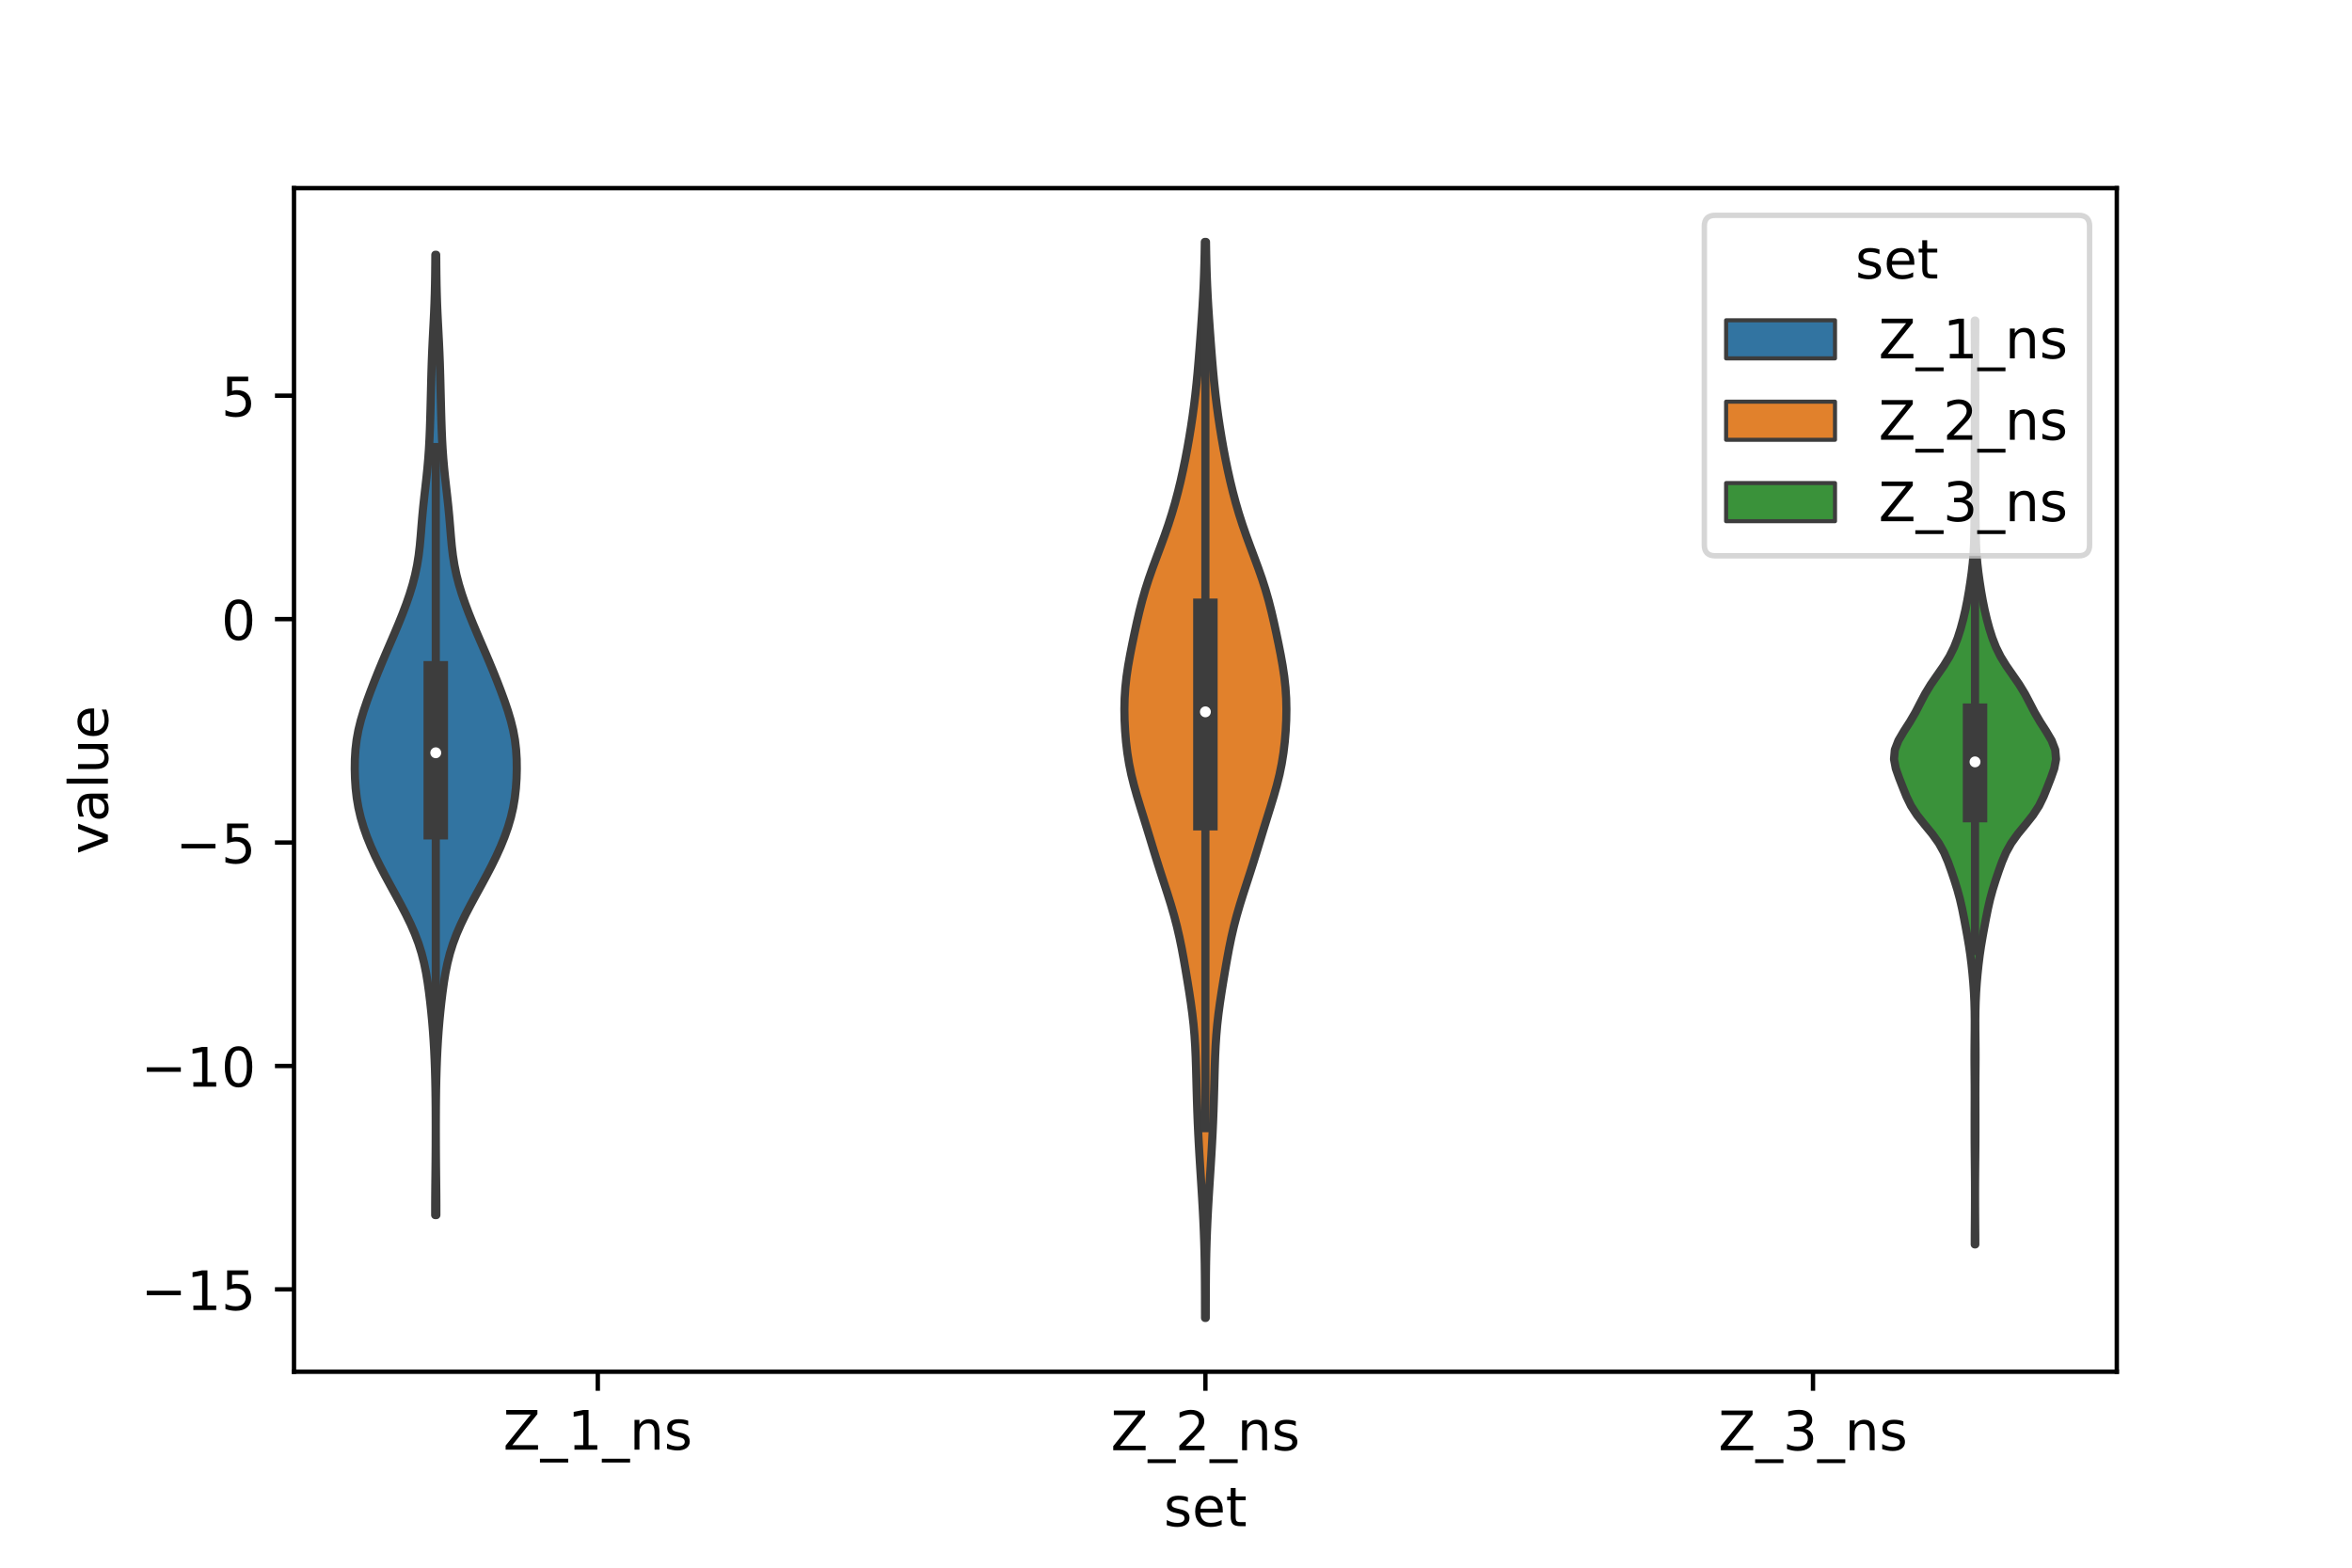 <?xml version="1.0" encoding="utf-8" standalone="no"?>
<!DOCTYPE svg PUBLIC "-//W3C//DTD SVG 1.1//EN"
  "http://www.w3.org/Graphics/SVG/1.1/DTD/svg11.dtd">
<!-- Created with matplotlib (https://matplotlib.org/) -->
<svg height="288pt" version="1.1" viewBox="0 0 432 288" width="432pt" xmlns="http://www.w3.org/2000/svg" xmlns:xlink="http://www.w3.org/1999/xlink">
 <defs>
  <style type="text/css">*{stroke-linecap:butt;stroke-linejoin:round;}</style>
 </defs>
 <g id="figure_1">
  <g id="patch_1">
   <path d="M 0 288 
L 432 288 
L 432 0 
L 0 0 
z
" style="fill:#ffffff;"/>
  </g>
  <g id="axes_1">
   <g id="patch_2">
    <path d="M 54 252 
L 388.8 252 
L 388.8 34.56 
L 54 34.56 
z
" style="fill:#ffffff;"/>
   </g>
   <g id="PolyCollection_1">
    <defs>
     <path d="M 80.146 -64.778 
L 79.934 -64.778 
L 79.933 -66.56 
L 79.942 -68.342 
L 79.958 -70.124 
L 79.978 -71.906 
L 79.997 -73.688 
L 80.013 -75.47 
L 80.024 -77.252 
L 80.03 -79.034 
L 80.032 -80.816 
L 80.029 -82.598 
L 80.021 -84.38 
L 80.005 -86.162 
L 79.981 -87.944 
L 79.944 -89.726 
L 79.895 -91.508 
L 79.829 -93.29 
L 79.747 -95.072 
L 79.644 -96.854 
L 79.52 -98.636 
L 79.372 -100.418 
L 79.201 -102.2 
L 79.009 -103.982 
L 78.792 -105.764 
L 78.544 -107.546 
L 78.25 -109.328 
L 77.886 -111.11 
L 77.433 -112.892 
L 76.873 -114.674 
L 76.201 -116.457 
L 75.423 -118.239 
L 74.558 -120.021 
L 73.63 -121.803 
L 72.664 -123.585 
L 71.688 -125.367 
L 70.724 -127.149 
L 69.796 -128.931 
L 68.921 -130.713 
L 68.117 -132.495 
L 67.395 -134.277 
L 66.766 -136.059 
L 66.243 -137.841 
L 65.83 -139.623 
L 65.528 -141.405 
L 65.325 -143.187 
L 65.207 -144.969 
L 65.16 -146.751 
L 65.184 -148.533 
L 65.293 -150.315 
L 65.504 -152.097 
L 65.831 -153.879 
L 66.271 -155.661 
L 66.805 -157.443 
L 67.409 -159.225 
L 68.061 -161.007 
L 68.746 -162.789 
L 69.457 -164.571 
L 70.193 -166.353 
L 70.949 -168.135 
L 71.717 -169.917 
L 72.483 -171.699 
L 73.232 -173.481 
L 73.949 -175.263 
L 74.621 -177.045 
L 75.237 -178.827 
L 75.781 -180.609 
L 76.243 -182.391 
L 76.614 -184.173 
L 76.896 -185.955 
L 77.106 -187.737 
L 77.267 -189.519 
L 77.411 -191.301 
L 77.561 -193.083 
L 77.73 -194.865 
L 77.921 -196.647 
L 78.123 -198.429 
L 78.323 -200.212 
L 78.506 -201.994 
L 78.662 -203.776 
L 78.788 -205.558 
L 78.884 -207.34 
L 78.958 -209.122 
L 79.017 -210.904 
L 79.067 -212.686 
L 79.113 -214.468 
L 79.157 -216.25 
L 79.201 -218.032 
L 79.25 -219.814 
L 79.307 -221.596 
L 79.377 -223.378 
L 79.459 -225.16 
L 79.55 -226.942 
L 79.643 -228.724 
L 79.73 -230.506 
L 79.804 -232.288 
L 79.861 -234.07 
L 79.902 -235.852 
L 79.93 -237.634 
L 79.949 -239.416 
L 79.963 -241.198 
L 80.117 -241.198 
L 80.117 -241.198 
L 80.131 -239.416 
L 80.15 -237.634 
L 80.178 -235.852 
L 80.219 -234.07 
L 80.276 -232.288 
L 80.35 -230.506 
L 80.437 -228.724 
L 80.53 -226.942 
L 80.621 -225.16 
L 80.703 -223.378 
L 80.773 -221.596 
L 80.83 -219.814 
L 80.879 -218.032 
L 80.923 -216.25 
L 80.967 -214.468 
L 81.013 -212.686 
L 81.063 -210.904 
L 81.122 -209.122 
L 81.196 -207.34 
L 81.292 -205.558 
L 81.418 -203.776 
L 81.574 -201.994 
L 81.757 -200.212 
L 81.957 -198.429 
L 82.159 -196.647 
L 82.35 -194.865 
L 82.519 -193.083 
L 82.669 -191.301 
L 82.813 -189.519 
L 82.974 -187.737 
L 83.184 -185.955 
L 83.466 -184.173 
L 83.837 -182.391 
L 84.299 -180.609 
L 84.843 -178.827 
L 85.459 -177.045 
L 86.131 -175.263 
L 86.848 -173.481 
L 87.597 -171.699 
L 88.363 -169.917 
L 89.131 -168.135 
L 89.887 -166.353 
L 90.623 -164.571 
L 91.334 -162.789 
L 92.019 -161.007 
L 92.671 -159.225 
L 93.275 -157.443 
L 93.809 -155.661 
L 94.249 -153.879 
L 94.576 -152.097 
L 94.787 -150.315 
L 94.896 -148.533 
L 94.92 -146.751 
L 94.873 -144.969 
L 94.755 -143.187 
L 94.552 -141.405 
L 94.25 -139.623 
L 93.837 -137.841 
L 93.314 -136.059 
L 92.685 -134.277 
L 91.963 -132.495 
L 91.159 -130.713 
L 90.284 -128.931 
L 89.356 -127.149 
L 88.392 -125.367 
L 87.416 -123.585 
L 86.45 -121.803 
L 85.522 -120.021 
L 84.657 -118.239 
L 83.879 -116.457 
L 83.207 -114.674 
L 82.647 -112.892 
L 82.194 -111.11 
L 81.83 -109.328 
L 81.536 -107.546 
L 81.288 -105.764 
L 81.071 -103.982 
L 80.879 -102.2 
L 80.708 -100.418 
L 80.56 -98.636 
L 80.436 -96.854 
L 80.333 -95.072 
L 80.251 -93.29 
L 80.185 -91.508 
L 80.136 -89.726 
L 80.099 -87.944 
L 80.075 -86.162 
L 80.059 -84.38 
L 80.051 -82.598 
L 80.048 -80.816 
L 80.05 -79.034 
L 80.056 -77.252 
L 80.067 -75.47 
L 80.083 -73.688 
L 80.102 -71.906 
L 80.122 -70.124 
L 80.138 -68.342 
L 80.147 -66.56 
L 80.146 -64.778 
z
" id="mffaadafa1a" style="stroke:#3d3d3d;stroke-width:1.5;"/>
    </defs>
    <g clip-path="url(#p90f415b811)">
     <use style="fill:#3274a1;stroke:#3d3d3d;stroke-width:1.5;" x="0" xlink:href="#mffaadafa1a" y="288"/>
    </g>
   </g>
   <g id="PolyCollection_2">
    <defs>
     <path d="M 221.464 -45.884 
L 221.336 -45.884 
L 221.332 -47.88 
L 221.327 -49.877 
L 221.318 -51.874 
L 221.303 -53.87 
L 221.277 -55.867 
L 221.237 -57.864 
L 221.182 -59.86 
L 221.109 -61.857 
L 221.021 -63.854 
L 220.918 -65.851 
L 220.803 -67.847 
L 220.679 -69.844 
L 220.552 -71.841 
L 220.424 -73.837 
L 220.301 -75.834 
L 220.187 -77.831 
L 220.083 -79.827 
L 219.992 -81.824 
L 219.914 -83.821 
L 219.848 -85.818 
L 219.791 -87.814 
L 219.739 -89.811 
L 219.685 -91.808 
L 219.619 -93.804 
L 219.527 -95.801 
L 219.397 -97.798 
L 219.221 -99.794 
L 218.994 -101.791 
L 218.724 -103.788 
L 218.423 -105.784 
L 218.101 -107.781 
L 217.767 -109.778 
L 217.42 -111.775 
L 217.051 -113.771 
L 216.642 -115.768 
L 216.181 -117.765 
L 215.659 -119.761 
L 215.079 -121.758 
L 214.456 -123.755 
L 213.809 -125.751 
L 213.161 -127.748 
L 212.527 -129.745 
L 211.909 -131.741 
L 211.301 -133.738 
L 210.692 -135.735 
L 210.074 -137.732 
L 209.452 -139.728 
L 208.845 -141.725 
L 208.281 -143.722 
L 207.786 -145.718 
L 207.378 -147.715 
L 207.059 -149.712 
L 206.822 -151.708 
L 206.655 -153.705 
L 206.554 -155.702 
L 206.52 -157.699 
L 206.563 -159.695 
L 206.694 -161.692 
L 206.912 -163.689 
L 207.209 -165.685 
L 207.566 -167.682 
L 207.96 -169.679 
L 208.376 -171.675 
L 208.811 -173.672 
L 209.274 -175.669 
L 209.784 -177.665 
L 210.356 -179.662 
L 210.996 -181.659 
L 211.697 -183.656 
L 212.436 -185.652 
L 213.184 -187.649 
L 213.914 -189.646 
L 214.604 -191.642 
L 215.243 -193.639 
L 215.827 -195.636 
L 216.36 -197.632 
L 216.847 -199.629 
L 217.292 -201.626 
L 217.703 -203.622 
L 218.082 -205.619 
L 218.433 -207.616 
L 218.757 -209.613 
L 219.054 -211.609 
L 219.323 -213.606 
L 219.564 -215.603 
L 219.778 -217.599 
L 219.968 -219.596 
L 220.14 -221.593 
L 220.3 -223.589 
L 220.451 -225.586 
L 220.597 -227.583 
L 220.736 -229.58 
L 220.866 -231.576 
L 220.981 -233.573 
L 221.079 -235.57 
L 221.158 -237.566 
L 221.218 -239.563 
L 221.262 -241.56 
L 221.294 -243.556 
L 221.506 -243.556 
L 221.506 -243.556 
L 221.538 -241.56 
L 221.582 -239.563 
L 221.642 -237.566 
L 221.721 -235.57 
L 221.819 -233.573 
L 221.934 -231.576 
L 222.064 -229.58 
L 222.203 -227.583 
L 222.349 -225.586 
L 222.5 -223.589 
L 222.66 -221.593 
L 222.832 -219.596 
L 223.022 -217.599 
L 223.236 -215.603 
L 223.477 -213.606 
L 223.746 -211.609 
L 224.043 -209.613 
L 224.367 -207.616 
L 224.718 -205.619 
L 225.097 -203.622 
L 225.508 -201.626 
L 225.953 -199.629 
L 226.44 -197.632 
L 226.973 -195.636 
L 227.557 -193.639 
L 228.196 -191.642 
L 228.886 -189.646 
L 229.616 -187.649 
L 230.364 -185.652 
L 231.103 -183.656 
L 231.804 -181.659 
L 232.444 -179.662 
L 233.016 -177.665 
L 233.526 -175.669 
L 233.989 -173.672 
L 234.424 -171.675 
L 234.84 -169.679 
L 235.234 -167.682 
L 235.591 -165.685 
L 235.888 -163.689 
L 236.106 -161.692 
L 236.237 -159.695 
L 236.28 -157.699 
L 236.246 -155.702 
L 236.145 -153.705 
L 235.978 -151.708 
L 235.741 -149.712 
L 235.422 -147.715 
L 235.014 -145.718 
L 234.519 -143.722 
L 233.955 -141.725 
L 233.348 -139.728 
L 232.726 -137.732 
L 232.108 -135.735 
L 231.499 -133.738 
L 230.891 -131.741 
L 230.273 -129.745 
L 229.639 -127.748 
L 228.991 -125.751 
L 228.344 -123.755 
L 227.721 -121.758 
L 227.141 -119.761 
L 226.619 -117.765 
L 226.158 -115.768 
L 225.749 -113.771 
L 225.38 -111.775 
L 225.033 -109.778 
L 224.699 -107.781 
L 224.377 -105.784 
L 224.076 -103.788 
L 223.806 -101.791 
L 223.579 -99.794 
L 223.403 -97.798 
L 223.273 -95.801 
L 223.181 -93.804 
L 223.115 -91.808 
L 223.061 -89.811 
L 223.009 -87.814 
L 222.952 -85.818 
L 222.886 -83.821 
L 222.808 -81.824 
L 222.717 -79.827 
L 222.613 -77.831 
L 222.499 -75.834 
L 222.376 -73.837 
L 222.248 -71.841 
L 222.121 -69.844 
L 221.997 -67.847 
L 221.882 -65.851 
L 221.779 -63.854 
L 221.691 -61.857 
L 221.618 -59.86 
L 221.563 -57.864 
L 221.523 -55.867 
L 221.497 -53.87 
L 221.482 -51.874 
L 221.473 -49.877 
L 221.468 -47.88 
L 221.464 -45.884 
z
" id="m4b916a7ca4" style="stroke:#3d3d3d;stroke-width:1.5;"/>
    </defs>
    <g clip-path="url(#p90f415b811)">
     <use style="fill:#e1812c;stroke:#3d3d3d;stroke-width:1.5;" x="0" xlink:href="#m4b916a7ca4" y="288"/>
    </g>
   </g>
   <g id="PolyCollection_3">
    <defs>
     <path d="M 362.811 -59.391 
L 362.709 -59.391 
L 362.714 -61.105 
L 362.727 -62.82 
L 362.74 -64.534 
L 362.75 -66.248 
L 362.755 -67.963 
L 362.754 -69.677 
L 362.747 -71.391 
L 362.734 -73.105 
L 362.719 -74.82 
L 362.704 -76.534 
L 362.694 -78.248 
L 362.69 -79.962 
L 362.69 -81.677 
L 362.692 -83.391 
L 362.697 -85.105 
L 362.7 -86.82 
L 362.698 -88.534 
L 362.687 -90.248 
L 362.673 -91.962 
L 362.665 -93.677 
L 362.67 -95.391 
L 362.685 -97.105 
L 362.702 -98.819 
L 362.707 -100.534 
L 362.69 -102.248 
L 362.644 -103.962 
L 362.563 -105.677 
L 362.446 -107.391 
L 362.295 -109.105 
L 362.115 -110.819 
L 361.903 -112.534 
L 361.651 -114.248 
L 361.361 -115.962 
L 361.049 -117.676 
L 360.725 -119.391 
L 360.382 -121.105 
L 359.989 -122.819 
L 359.524 -124.534 
L 358.99 -126.248 
L 358.413 -127.962 
L 357.794 -129.676 
L 357.064 -131.391 
L 356.113 -133.105 
L 354.883 -134.819 
L 353.474 -136.533 
L 352.114 -138.248 
L 351.002 -139.962 
L 350.168 -141.676 
L 349.477 -143.391 
L 348.807 -145.105 
L 348.205 -146.819 
L 347.88 -148.533 
L 348.031 -150.248 
L 348.692 -151.962 
L 349.702 -153.676 
L 350.804 -155.39 
L 351.806 -157.105 
L 352.691 -158.819 
L 353.591 -160.533 
L 354.635 -162.248 
L 355.821 -163.962 
L 357.014 -165.676 
L 358.068 -167.39 
L 358.918 -169.105 
L 359.586 -170.819 
L 360.13 -172.533 
L 360.593 -174.247 
L 360.994 -175.962 
L 361.34 -177.676 
L 361.641 -179.39 
L 361.908 -181.105 
L 362.146 -182.819 
L 362.342 -184.533 
L 362.486 -186.247 
L 362.577 -187.962 
L 362.626 -189.676 
L 362.653 -191.39 
L 362.672 -193.104 
L 362.692 -194.819 
L 362.708 -196.533 
L 362.716 -198.247 
L 362.714 -199.962 
L 362.709 -201.676 
L 362.707 -203.39 
L 362.713 -205.104 
L 362.724 -206.819 
L 362.731 -208.533 
L 362.729 -210.247 
L 362.72 -211.961 
L 362.711 -213.676 
L 362.709 -215.39 
L 362.716 -217.104 
L 362.729 -218.819 
L 362.74 -220.533 
L 362.744 -222.247 
L 362.738 -223.961 
L 362.726 -225.676 
L 362.714 -227.39 
L 362.708 -229.104 
L 362.812 -229.104 
L 362.812 -229.104 
L 362.806 -227.39 
L 362.794 -225.676 
L 362.782 -223.961 
L 362.776 -222.247 
L 362.78 -220.533 
L 362.791 -218.819 
L 362.804 -217.104 
L 362.811 -215.39 
L 362.809 -213.676 
L 362.8 -211.961 
L 362.791 -210.247 
L 362.789 -208.533 
L 362.796 -206.819 
L 362.807 -205.104 
L 362.813 -203.39 
L 362.811 -201.676 
L 362.806 -199.962 
L 362.804 -198.247 
L 362.812 -196.533 
L 362.828 -194.819 
L 362.848 -193.104 
L 362.867 -191.39 
L 362.894 -189.676 
L 362.943 -187.962 
L 363.034 -186.247 
L 363.178 -184.533 
L 363.374 -182.819 
L 363.612 -181.105 
L 363.879 -179.39 
L 364.18 -177.676 
L 364.526 -175.962 
L 364.927 -174.247 
L 365.39 -172.533 
L 365.934 -170.819 
L 366.602 -169.105 
L 367.452 -167.39 
L 368.506 -165.676 
L 369.699 -163.962 
L 370.885 -162.248 
L 371.929 -160.533 
L 372.829 -158.819 
L 373.714 -157.105 
L 374.716 -155.39 
L 375.818 -153.676 
L 376.828 -151.962 
L 377.489 -150.248 
L 377.64 -148.533 
L 377.315 -146.819 
L 376.713 -145.105 
L 376.043 -143.391 
L 375.352 -141.676 
L 374.518 -139.962 
L 373.406 -138.248 
L 372.046 -136.533 
L 370.637 -134.819 
L 369.407 -133.105 
L 368.456 -131.391 
L 367.726 -129.676 
L 367.107 -127.962 
L 366.53 -126.248 
L 365.996 -124.534 
L 365.531 -122.819 
L 365.138 -121.105 
L 364.795 -119.391 
L 364.471 -117.676 
L 364.159 -115.962 
L 363.869 -114.248 
L 363.617 -112.534 
L 363.405 -110.819 
L 363.225 -109.105 
L 363.074 -107.391 
L 362.957 -105.677 
L 362.876 -103.962 
L 362.83 -102.248 
L 362.813 -100.534 
L 362.818 -98.819 
L 362.835 -97.105 
L 362.85 -95.391 
L 362.855 -93.677 
L 362.847 -91.962 
L 362.833 -90.248 
L 362.822 -88.534 
L 362.82 -86.82 
L 362.823 -85.105 
L 362.828 -83.391 
L 362.83 -81.677 
L 362.83 -79.962 
L 362.826 -78.248 
L 362.816 -76.534 
L 362.801 -74.82 
L 362.786 -73.105 
L 362.773 -71.391 
L 362.766 -69.677 
L 362.765 -67.963 
L 362.77 -66.248 
L 362.78 -64.534 
L 362.793 -62.82 
L 362.806 -61.105 
L 362.811 -59.391 
z
" id="m7177b099f9" style="stroke:#3d3d3d;stroke-width:1.5;"/>
    </defs>
    <g clip-path="url(#p90f415b811)">
     <use style="fill:#3a923a;stroke:#3d3d3d;stroke-width:1.5;" x="0" xlink:href="#m7177b099f9" y="288"/>
    </g>
   </g>
   <g id="patch_3">
    <path clip-path="url(#p90f415b811)" d="M 109.8 113.735 
L 109.8 113.735 
L 109.8 113.735 
L 109.8 113.735 
z
" style="fill:#3274a1;stroke:#3d3d3d;stroke-linejoin:miter;stroke-width:0.75;"/>
   </g>
   <g id="patch_4">
    <path clip-path="url(#p90f415b811)" d="M 109.8 113.735 
L 109.8 113.735 
L 109.8 113.735 
L 109.8 113.735 
z
" style="fill:#e1812c;stroke:#3d3d3d;stroke-linejoin:miter;stroke-width:0.75;"/>
   </g>
   <g id="patch_5">
    <path clip-path="url(#p90f415b811)" d="M 109.8 113.735 
L 109.8 113.735 
L 109.8 113.735 
L 109.8 113.735 
z
" style="fill:#3a923a;stroke:#3d3d3d;stroke-linejoin:miter;stroke-width:0.75;"/>
   </g>
   <g id="matplotlib.axis_1">
    <g id="xtick_1">
     <g id="line2d_1">
      <defs>
       <path d="M 0 0 
L 0 3.5 
" id="ma09821c935" style="stroke:#000000;stroke-width:0.8;"/>
      </defs>
      <g>
       <use style="stroke:#000000;stroke-width:0.8;" x="109.8" xlink:href="#ma09821c935" y="252"/>
      </g>
     </g>
     <g id="text_1">
      <!-- Z_1_ns -->
      <g transform="translate(92.42 266.32)scale(0.1 -0.1)">
       <defs>
        <path d="M 5.609 72.906 
L 62.891 72.906 
L 62.891 65.375 
L 16.797 8.297 
L 64.016 8.297 
L 64.016 0 
L 4.5 0 
L 4.5 7.516 
L 50.594 64.594 
L 5.609 64.594 
z
" id="DejaVuSans-90"/>
        <path d="M 50.984 -16.609 
L 50.984 -23.578 
L -0.984 -23.578 
L -0.984 -16.609 
z
" id="DejaVuSans-95"/>
        <path d="M 12.406 8.297 
L 28.516 8.297 
L 28.516 63.922 
L 10.984 60.406 
L 10.984 69.391 
L 28.422 72.906 
L 38.281 72.906 
L 38.281 8.297 
L 54.391 8.297 
L 54.391 0 
L 12.406 0 
z
" id="DejaVuSans-49"/>
        <path d="M 54.891 33.016 
L 54.891 0 
L 45.906 0 
L 45.906 32.719 
Q 45.906 40.484 42.875 44.328 
Q 39.844 48.188 33.797 48.188 
Q 26.516 48.188 22.312 43.547 
Q 18.109 38.922 18.109 30.906 
L 18.109 0 
L 9.078 0 
L 9.078 54.688 
L 18.109 54.688 
L 18.109 46.188 
Q 21.344 51.125 25.703 53.562 
Q 30.078 56 35.797 56 
Q 45.219 56 50.047 50.172 
Q 54.891 44.344 54.891 33.016 
z
" id="DejaVuSans-110"/>
        <path d="M 44.281 53.078 
L 44.281 44.578 
Q 40.484 46.531 36.375 47.5 
Q 32.281 48.484 27.875 48.484 
Q 21.188 48.484 17.844 46.438 
Q 14.5 44.391 14.5 40.281 
Q 14.5 37.156 16.891 35.375 
Q 19.281 33.594 26.516 31.984 
L 29.594 31.297 
Q 39.156 29.25 43.188 25.516 
Q 47.219 21.781 47.219 15.094 
Q 47.219 7.469 41.188 3.016 
Q 35.156 -1.422 24.609 -1.422 
Q 20.219 -1.422 15.453 -0.562 
Q 10.688 0.297 5.422 2 
L 5.422 11.281 
Q 10.406 8.688 15.234 7.391 
Q 20.062 6.109 24.812 6.109 
Q 31.156 6.109 34.562 8.281 
Q 37.984 10.453 37.984 14.406 
Q 37.984 18.062 35.516 20.016 
Q 33.062 21.969 24.703 23.781 
L 21.578 24.516 
Q 13.234 26.266 9.516 29.906 
Q 5.812 33.547 5.812 39.891 
Q 5.812 47.609 11.281 51.797 
Q 16.75 56 26.812 56 
Q 31.781 56 36.172 55.266 
Q 40.578 54.547 44.281 53.078 
z
" id="DejaVuSans-115"/>
       </defs>
       <use xlink:href="#DejaVuSans-90"/>
       <use x="68.506" xlink:href="#DejaVuSans-95"/>
       <use x="118.506" xlink:href="#DejaVuSans-49"/>
       <use x="182.129" xlink:href="#DejaVuSans-95"/>
       <use x="232.129" xlink:href="#DejaVuSans-110"/>
       <use x="295.508" xlink:href="#DejaVuSans-115"/>
      </g>
     </g>
    </g>
    <g id="xtick_2">
     <g id="line2d_2">
      <g>
       <use style="stroke:#000000;stroke-width:0.8;" x="221.4" xlink:href="#ma09821c935" y="252"/>
      </g>
     </g>
     <g id="text_2">
      <!-- Z_2_ns -->
      <g transform="translate(204.02 266.422)scale(0.1 -0.1)">
       <defs>
        <path d="M 19.188 8.297 
L 53.609 8.297 
L 53.609 0 
L 7.328 0 
L 7.328 8.297 
Q 12.938 14.109 22.625 23.891 
Q 32.328 33.688 34.812 36.531 
Q 39.547 41.844 41.422 45.531 
Q 43.312 49.219 43.312 52.781 
Q 43.312 58.594 39.234 62.25 
Q 35.156 65.922 28.609 65.922 
Q 23.969 65.922 18.812 64.312 
Q 13.672 62.703 7.812 59.422 
L 7.812 69.391 
Q 13.766 71.781 18.938 73 
Q 24.125 74.219 28.422 74.219 
Q 39.75 74.219 46.484 68.547 
Q 53.219 62.891 53.219 53.422 
Q 53.219 48.922 51.531 44.891 
Q 49.859 40.875 45.406 35.406 
Q 44.188 33.984 37.641 27.219 
Q 31.109 20.453 19.188 8.297 
z
" id="DejaVuSans-50"/>
       </defs>
       <use xlink:href="#DejaVuSans-90"/>
       <use x="68.506" xlink:href="#DejaVuSans-95"/>
       <use x="118.506" xlink:href="#DejaVuSans-50"/>
       <use x="182.129" xlink:href="#DejaVuSans-95"/>
       <use x="232.129" xlink:href="#DejaVuSans-110"/>
       <use x="295.508" xlink:href="#DejaVuSans-115"/>
      </g>
     </g>
    </g>
    <g id="xtick_3">
     <g id="line2d_3">
      <g>
       <use style="stroke:#000000;stroke-width:0.8;" x="333" xlink:href="#ma09821c935" y="252"/>
      </g>
     </g>
     <g id="text_3">
      <!-- Z_3_ns -->
      <g transform="translate(315.62 266.422)scale(0.1 -0.1)">
       <defs>
        <path d="M 40.578 39.312 
Q 47.656 37.797 51.625 33 
Q 55.609 28.219 55.609 21.188 
Q 55.609 10.406 48.188 4.484 
Q 40.766 -1.422 27.094 -1.422 
Q 22.516 -1.422 17.656 -0.516 
Q 12.797 0.391 7.625 2.203 
L 7.625 11.719 
Q 11.719 9.328 16.594 8.109 
Q 21.484 6.891 26.812 6.891 
Q 36.078 6.891 40.938 10.547 
Q 45.797 14.203 45.797 21.188 
Q 45.797 27.641 41.281 31.266 
Q 36.766 34.906 28.719 34.906 
L 20.219 34.906 
L 20.219 43.016 
L 29.109 43.016 
Q 36.375 43.016 40.234 45.922 
Q 44.094 48.828 44.094 54.297 
Q 44.094 59.906 40.109 62.906 
Q 36.141 65.922 28.719 65.922 
Q 24.656 65.922 20.016 65.031 
Q 15.375 64.156 9.812 62.312 
L 9.812 71.094 
Q 15.438 72.656 20.344 73.438 
Q 25.25 74.219 29.594 74.219 
Q 40.828 74.219 47.359 69.109 
Q 53.906 64.016 53.906 55.328 
Q 53.906 49.266 50.438 45.094 
Q 46.969 40.922 40.578 39.312 
z
" id="DejaVuSans-51"/>
       </defs>
       <use xlink:href="#DejaVuSans-90"/>
       <use x="68.506" xlink:href="#DejaVuSans-95"/>
       <use x="118.506" xlink:href="#DejaVuSans-51"/>
       <use x="182.129" xlink:href="#DejaVuSans-95"/>
       <use x="232.129" xlink:href="#DejaVuSans-110"/>
       <use x="295.508" xlink:href="#DejaVuSans-115"/>
      </g>
     </g>
    </g>
    <g id="text_4">
     <!-- set -->
     <g transform="translate(213.759 280.378)scale(0.1 -0.1)">
      <defs>
       <path d="M 56.203 29.594 
L 56.203 25.203 
L 14.891 25.203 
Q 15.484 15.922 20.484 11.062 
Q 25.484 6.203 34.422 6.203 
Q 39.594 6.203 44.453 7.469 
Q 49.312 8.734 54.109 11.281 
L 54.109 2.781 
Q 49.266 0.734 44.188 -0.344 
Q 39.109 -1.422 33.891 -1.422 
Q 20.797 -1.422 13.156 6.188 
Q 5.516 13.812 5.516 26.812 
Q 5.516 40.234 12.766 48.109 
Q 20.016 56 32.328 56 
Q 43.359 56 49.781 48.891 
Q 56.203 41.797 56.203 29.594 
z
M 47.219 32.234 
Q 47.125 39.594 43.094 43.984 
Q 39.062 48.391 32.422 48.391 
Q 24.906 48.391 20.391 44.141 
Q 15.875 39.891 15.188 32.172 
z
" id="DejaVuSans-101"/>
       <path d="M 18.312 70.219 
L 18.312 54.688 
L 36.812 54.688 
L 36.812 47.703 
L 18.312 47.703 
L 18.312 18.016 
Q 18.312 11.328 20.141 9.422 
Q 21.969 7.516 27.594 7.516 
L 36.812 7.516 
L 36.812 0 
L 27.594 0 
Q 17.188 0 13.234 3.875 
Q 9.281 7.766 9.281 18.016 
L 9.281 47.703 
L 2.688 47.703 
L 2.688 54.688 
L 9.281 54.688 
L 9.281 70.219 
z
" id="DejaVuSans-116"/>
      </defs>
      <use xlink:href="#DejaVuSans-115"/>
      <use x="52.1" xlink:href="#DejaVuSans-101"/>
      <use x="113.623" xlink:href="#DejaVuSans-116"/>
     </g>
    </g>
   </g>
   <g id="matplotlib.axis_2">
    <g id="ytick_1">
     <g id="line2d_4">
      <defs>
       <path d="M 0 0 
L -3.5 0 
" id="maf2d276cde" style="stroke:#000000;stroke-width:0.8;"/>
      </defs>
      <g>
       <use style="stroke:#000000;stroke-width:0.8;" x="54" xlink:href="#maf2d276cde" y="236.871"/>
      </g>
     </g>
     <g id="text_5">
      <!-- −15 -->
      <g transform="translate(25.895 240.67)scale(0.1 -0.1)">
       <defs>
        <path d="M 10.594 35.5 
L 73.188 35.5 
L 73.188 27.203 
L 10.594 27.203 
z
" id="DejaVuSans-8722"/>
        <path d="M 10.797 72.906 
L 49.516 72.906 
L 49.516 64.594 
L 19.828 64.594 
L 19.828 46.734 
Q 21.969 47.469 24.109 47.828 
Q 26.266 48.188 28.422 48.188 
Q 40.625 48.188 47.75 41.5 
Q 54.891 34.812 54.891 23.391 
Q 54.891 11.625 47.562 5.094 
Q 40.234 -1.422 26.906 -1.422 
Q 22.312 -1.422 17.547 -0.641 
Q 12.797 0.141 7.719 1.703 
L 7.719 11.625 
Q 12.109 9.234 16.797 8.062 
Q 21.484 6.891 26.703 6.891 
Q 35.156 6.891 40.078 11.328 
Q 45.016 15.766 45.016 23.391 
Q 45.016 31 40.078 35.438 
Q 35.156 39.891 26.703 39.891 
Q 22.75 39.891 18.812 39.016 
Q 14.891 38.141 10.797 36.281 
z
" id="DejaVuSans-53"/>
       </defs>
       <use xlink:href="#DejaVuSans-8722"/>
       <use x="83.789" xlink:href="#DejaVuSans-49"/>
       <use x="147.412" xlink:href="#DejaVuSans-53"/>
      </g>
     </g>
    </g>
    <g id="ytick_2">
     <g id="line2d_5">
      <g>
       <use style="stroke:#000000;stroke-width:0.8;" x="54" xlink:href="#maf2d276cde" y="195.826"/>
      </g>
     </g>
     <g id="text_6">
      <!-- −10 -->
      <g transform="translate(25.895 199.625)scale(0.1 -0.1)">
       <defs>
        <path d="M 31.781 66.406 
Q 24.172 66.406 20.328 58.906 
Q 16.5 51.422 16.5 36.375 
Q 16.5 21.391 20.328 13.891 
Q 24.172 6.391 31.781 6.391 
Q 39.453 6.391 43.281 13.891 
Q 47.125 21.391 47.125 36.375 
Q 47.125 51.422 43.281 58.906 
Q 39.453 66.406 31.781 66.406 
z
M 31.781 74.219 
Q 44.047 74.219 50.516 64.516 
Q 56.984 54.828 56.984 36.375 
Q 56.984 17.969 50.516 8.266 
Q 44.047 -1.422 31.781 -1.422 
Q 19.531 -1.422 13.062 8.266 
Q 6.594 17.969 6.594 36.375 
Q 6.594 54.828 13.062 64.516 
Q 19.531 74.219 31.781 74.219 
z
" id="DejaVuSans-48"/>
       </defs>
       <use xlink:href="#DejaVuSans-8722"/>
       <use x="83.789" xlink:href="#DejaVuSans-49"/>
       <use x="147.412" xlink:href="#DejaVuSans-48"/>
      </g>
     </g>
    </g>
    <g id="ytick_3">
     <g id="line2d_6">
      <g>
       <use style="stroke:#000000;stroke-width:0.8;" x="54" xlink:href="#maf2d276cde" y="154.78"/>
      </g>
     </g>
     <g id="text_7">
      <!-- −5 -->
      <g transform="translate(32.258 158.58)scale(0.1 -0.1)">
       <use xlink:href="#DejaVuSans-8722"/>
       <use x="83.789" xlink:href="#DejaVuSans-53"/>
      </g>
     </g>
    </g>
    <g id="ytick_4">
     <g id="line2d_7">
      <g>
       <use style="stroke:#000000;stroke-width:0.8;" x="54" xlink:href="#maf2d276cde" y="113.735"/>
      </g>
     </g>
     <g id="text_8">
      <!-- 0 -->
      <g transform="translate(40.638 117.534)scale(0.1 -0.1)">
       <use xlink:href="#DejaVuSans-48"/>
      </g>
     </g>
    </g>
    <g id="ytick_5">
     <g id="line2d_8">
      <g>
       <use style="stroke:#000000;stroke-width:0.8;" x="54" xlink:href="#maf2d276cde" y="72.69"/>
      </g>
     </g>
     <g id="text_9">
      <!-- 5 -->
      <g transform="translate(40.638 76.489)scale(0.1 -0.1)">
       <use xlink:href="#DejaVuSans-53"/>
      </g>
     </g>
    </g>
    <g id="text_10">
     <!-- value -->
     <g transform="translate(19.816 156.938)rotate(-90)scale(0.1 -0.1)">
      <defs>
       <path d="M 2.984 54.688 
L 12.5 54.688 
L 29.594 8.797 
L 46.688 54.688 
L 56.203 54.688 
L 35.688 0 
L 23.484 0 
z
" id="DejaVuSans-118"/>
       <path d="M 34.281 27.484 
Q 23.391 27.484 19.188 25 
Q 14.984 22.516 14.984 16.5 
Q 14.984 11.719 18.141 8.906 
Q 21.297 6.109 26.703 6.109 
Q 34.188 6.109 38.703 11.406 
Q 43.219 16.703 43.219 25.484 
L 43.219 27.484 
z
M 52.203 31.203 
L 52.203 0 
L 43.219 0 
L 43.219 8.297 
Q 40.141 3.328 35.547 0.953 
Q 30.953 -1.422 24.312 -1.422 
Q 15.922 -1.422 10.953 3.297 
Q 6 8.016 6 15.922 
Q 6 25.141 12.172 29.828 
Q 18.359 34.516 30.609 34.516 
L 43.219 34.516 
L 43.219 35.406 
Q 43.219 41.609 39.141 45 
Q 35.062 48.391 27.688 48.391 
Q 23 48.391 18.547 47.266 
Q 14.109 46.141 10.016 43.891 
L 10.016 52.203 
Q 14.938 54.109 19.578 55.047 
Q 24.219 56 28.609 56 
Q 40.484 56 46.344 49.844 
Q 52.203 43.703 52.203 31.203 
z
" id="DejaVuSans-97"/>
       <path d="M 9.422 75.984 
L 18.406 75.984 
L 18.406 0 
L 9.422 0 
z
" id="DejaVuSans-108"/>
       <path d="M 8.5 21.578 
L 8.5 54.688 
L 17.484 54.688 
L 17.484 21.922 
Q 17.484 14.156 20.5 10.266 
Q 23.531 6.391 29.594 6.391 
Q 36.859 6.391 41.078 11.031 
Q 45.312 15.672 45.312 23.688 
L 45.312 54.688 
L 54.297 54.688 
L 54.297 0 
L 45.312 0 
L 45.312 8.406 
Q 42.047 3.422 37.719 1 
Q 33.406 -1.422 27.688 -1.422 
Q 18.266 -1.422 13.375 4.438 
Q 8.5 10.297 8.5 21.578 
z
M 31.109 56 
z
" id="DejaVuSans-117"/>
      </defs>
      <use xlink:href="#DejaVuSans-118"/>
      <use x="59.18" xlink:href="#DejaVuSans-97"/>
      <use x="120.459" xlink:href="#DejaVuSans-108"/>
      <use x="148.242" xlink:href="#DejaVuSans-117"/>
      <use x="211.621" xlink:href="#DejaVuSans-101"/>
     </g>
    </g>
   </g>
   <g id="line2d_9">
    <path clip-path="url(#p90f415b811)" d="M 80.04 193.144 
L 80.04 82.128 
" style="fill:none;stroke:#3d3d3d;stroke-linecap:square;stroke-width:1.5;"/>
   </g>
   <g id="line2d_10">
    <path clip-path="url(#p90f415b811)" d="M 80.04 151.972 
L 80.04 123.69 
" style="fill:none;stroke:#3d3d3d;stroke-linecap:square;stroke-width:4.5;"/>
   </g>
   <g id="line2d_11">
    <path clip-path="url(#p90f415b811)" d="M 221.4 207.257 
L 221.4 56.001 
" style="fill:none;stroke:#3d3d3d;stroke-linecap:square;stroke-width:1.5;"/>
   </g>
   <g id="line2d_12">
    <path clip-path="url(#p90f415b811)" d="M 221.4 150.31 
L 221.4 112.207 
" style="fill:none;stroke:#3d3d3d;stroke-linecap:square;stroke-width:4.5;"/>
   </g>
   <g id="line2d_13">
    <path clip-path="url(#p90f415b811)" d="M 362.76 174.728 
L 362.76 105.967 
" style="fill:none;stroke:#3d3d3d;stroke-linecap:square;stroke-width:1.5;"/>
   </g>
   <g id="line2d_14">
    <path clip-path="url(#p90f415b811)" d="M 362.76 148.828 
L 362.76 131.482 
" style="fill:none;stroke:#3d3d3d;stroke-linecap:square;stroke-width:4.5;"/>
   </g>
   <g id="patch_6">
    <path d="M 54 252 
L 54 34.56 
" style="fill:none;stroke:#000000;stroke-linecap:square;stroke-linejoin:miter;stroke-width:0.8;"/>
   </g>
   <g id="patch_7">
    <path d="M 388.8 252 
L 388.8 34.56 
" style="fill:none;stroke:#000000;stroke-linecap:square;stroke-linejoin:miter;stroke-width:0.8;"/>
   </g>
   <g id="patch_8">
    <path d="M 54 252 
L 388.8 252 
" style="fill:none;stroke:#000000;stroke-linecap:square;stroke-linejoin:miter;stroke-width:0.8;"/>
   </g>
   <g id="patch_9">
    <path d="M 54 34.56 
L 388.8 34.56 
" style="fill:none;stroke:#000000;stroke-linecap:square;stroke-linejoin:miter;stroke-width:0.8;"/>
   </g>
   <g id="PathCollection_1">
    <defs>
     <path d="M 0 1.5 
C 0.398 1.5 0.779 1.342 1.061 1.061 
C 1.342 0.779 1.5 0.398 1.5 0 
C 1.5 -0.398 1.342 -0.779 1.061 -1.061 
C 0.779 -1.342 0.398 -1.5 0 -1.5 
C -0.398 -1.5 -0.779 -1.342 -1.061 -1.061 
C -1.342 -0.779 -1.5 -0.398 -1.5 0 
C -1.5 0.398 -1.342 0.779 -1.061 1.061 
C -0.779 1.342 -0.398 1.5 0 1.5 
z
" id="m22418d9f2e" style="stroke:#3d3d3d;"/>
    </defs>
    <g clip-path="url(#p90f415b811)">
     <use style="fill:#ffffff;stroke:#3d3d3d;" x="80.04" xlink:href="#m22418d9f2e" y="138.292"/>
    </g>
   </g>
   <g id="PathCollection_2">
    <g clip-path="url(#p90f415b811)">
     <use style="fill:#ffffff;stroke:#3d3d3d;" x="221.4" xlink:href="#m22418d9f2e" y="130.773"/>
    </g>
   </g>
   <g id="PathCollection_3">
    <g clip-path="url(#p90f415b811)">
     <use style="fill:#ffffff;stroke:#3d3d3d;" x="362.76" xlink:href="#m22418d9f2e" y="139.964"/>
    </g>
   </g>
   <g id="legend_1">
    <g id="patch_10">
     <path d="M 315.041 102.107 
L 381.8 102.107 
Q 383.8 102.107 383.8 100.107 
L 383.8 41.56 
Q 383.8 39.56 381.8 39.56 
L 315.041 39.56 
Q 313.041 39.56 313.041 41.56 
L 313.041 100.107 
Q 313.041 102.107 315.041 102.107 
z
" style="fill:#ffffff;opacity:0.8;stroke:#cccccc;stroke-linejoin:miter;"/>
    </g>
    <g id="text_11">
     <!-- set -->
     <g transform="translate(340.779 51.158)scale(0.1 -0.1)">
      <use xlink:href="#DejaVuSans-115"/>
      <use x="52.1" xlink:href="#DejaVuSans-101"/>
      <use x="113.623" xlink:href="#DejaVuSans-116"/>
     </g>
    </g>
    <g id="patch_11">
     <path d="M 317.041 65.837 
L 337.041 65.837 
L 337.041 58.837 
L 317.041 58.837 
z
" style="fill:#3274a1;stroke:#3d3d3d;stroke-linejoin:miter;stroke-width:0.75;"/>
    </g>
    <g id="text_12">
     <!-- Z_1_ns -->
     <g transform="translate(345.041 65.837)scale(0.1 -0.1)">
      <use xlink:href="#DejaVuSans-90"/>
      <use x="68.506" xlink:href="#DejaVuSans-95"/>
      <use x="118.506" xlink:href="#DejaVuSans-49"/>
      <use x="182.129" xlink:href="#DejaVuSans-95"/>
      <use x="232.129" xlink:href="#DejaVuSans-110"/>
      <use x="295.508" xlink:href="#DejaVuSans-115"/>
     </g>
    </g>
    <g id="patch_12">
     <path d="M 317.041 80.793 
L 337.041 80.793 
L 337.041 73.793 
L 317.041 73.793 
z
" style="fill:#e1812c;stroke:#3d3d3d;stroke-linejoin:miter;stroke-width:0.75;"/>
    </g>
    <g id="text_13">
     <!-- Z_2_ns -->
     <g transform="translate(345.041 80.793)scale(0.1 -0.1)">
      <use xlink:href="#DejaVuSans-90"/>
      <use x="68.506" xlink:href="#DejaVuSans-95"/>
      <use x="118.506" xlink:href="#DejaVuSans-50"/>
      <use x="182.129" xlink:href="#DejaVuSans-95"/>
      <use x="232.129" xlink:href="#DejaVuSans-110"/>
      <use x="295.508" xlink:href="#DejaVuSans-115"/>
     </g>
    </g>
    <g id="patch_13">
     <path d="M 317.041 95.749 
L 337.041 95.749 
L 337.041 88.749 
L 317.041 88.749 
z
" style="fill:#3a923a;stroke:#3d3d3d;stroke-linejoin:miter;stroke-width:0.75;"/>
    </g>
    <g id="text_14">
     <!-- Z_3_ns -->
     <g transform="translate(345.041 95.749)scale(0.1 -0.1)">
      <use xlink:href="#DejaVuSans-90"/>
      <use x="68.506" xlink:href="#DejaVuSans-95"/>
      <use x="118.506" xlink:href="#DejaVuSans-51"/>
      <use x="182.129" xlink:href="#DejaVuSans-95"/>
      <use x="232.129" xlink:href="#DejaVuSans-110"/>
      <use x="295.508" xlink:href="#DejaVuSans-115"/>
     </g>
    </g>
   </g>
  </g>
 </g>
 <defs>
  <clipPath id="p90f415b811">
   <rect height="217.44" width="334.8" x="54" y="34.56"/>
  </clipPath>
 </defs>
</svg>

